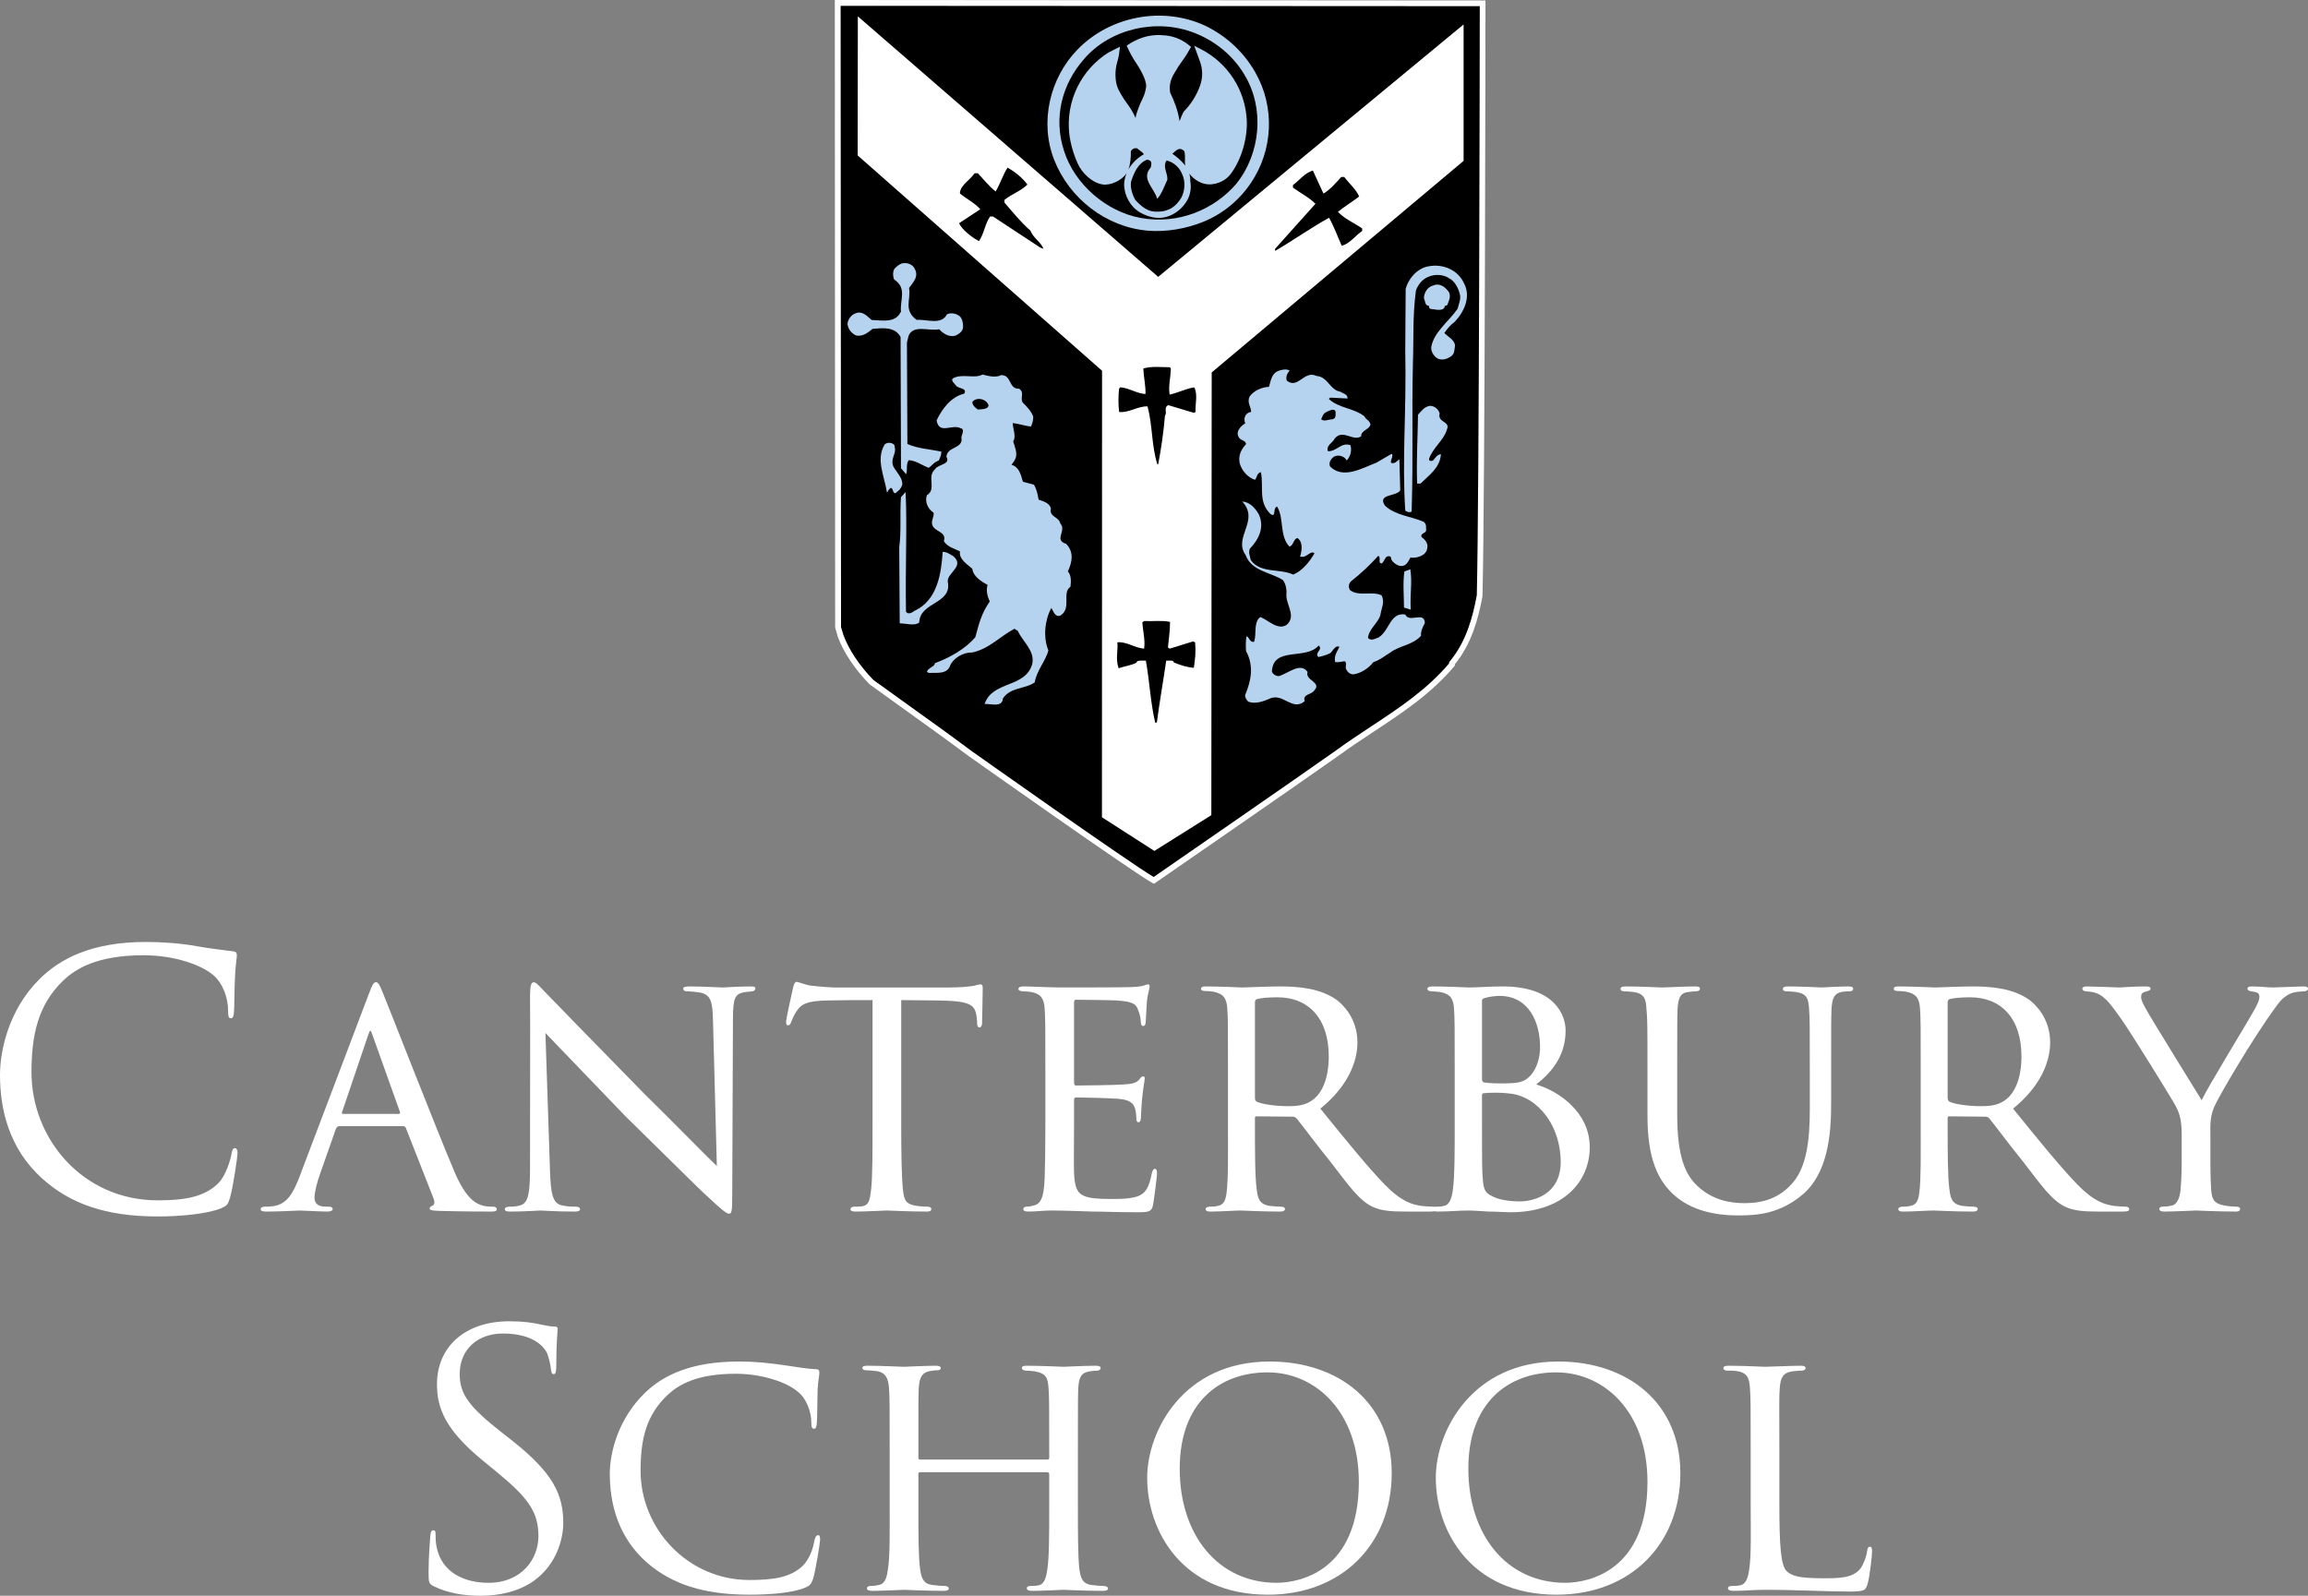 <svg width="188" height="130" viewBox="0 0 188 130" fill="none" xmlns="http://www.w3.org/2000/svg">
<rect x="0" y="0" width="188" height="130" fill="#808080" stroke="none"/>
<g clip-path="url(#clip0_6128_7734)">
<g clip-path="url(#clip1_6128_7734)">
<g clip-path="url(#clip2_6128_7734)">
<path fill-rule="evenodd" clip-rule="evenodd" d="M120.526 48.525C120.176 50.393 119.626 52.402 118.276 54.028V54.132C115.646 57.246 112.117 59.014 108.9 61.369C105.579 63.724 93.986 71.72 93.986 71.72C92.394 70.852 79.001 61.369 79.001 61.369C76.267 59.326 73.638 57.492 70.971 55.554C69.933 54.483 69 53.203 68.478 51.815L68.27 51.123L68.237 0.236L120.763 0.27C120.763 0.27 120.73 39.8 120.521 48.525H120.526Z" fill="$appcolor"/>
<path d="M93.995 72L93.868 71.929C92.28 71.062 79.408 61.948 78.859 61.564C77.125 60.27 75.414 59.043 73.761 57.858C72.785 57.156 71.809 56.46 70.828 55.744C69.611 54.493 68.73 53.171 68.251 51.896L68.028 51.118L68 0L121 0.038V0.275C121 0.668 120.967 39.91 120.758 48.535V48.574C120.422 50.36 119.891 52.417 118.508 54.118V54.223L118.451 54.289C116.566 56.526 114.183 58.099 111.88 59.616C110.937 60.237 109.966 60.882 109.037 61.559C105.75 63.891 94.232 71.834 94.119 71.915L94 71.995L93.995 72ZM68.507 51.09L68.706 51.749C69.156 52.948 69.999 54.213 71.141 55.393C72.089 56.081 73.064 56.777 74.04 57.479C75.699 58.663 77.409 59.891 79.143 61.185C79.271 61.275 91.935 70.242 93.972 71.445C95.227 70.578 105.66 63.374 108.763 61.18C109.701 60.493 110.677 59.848 111.624 59.223C113.979 57.668 116.206 56.199 118.039 54.047V53.943L118.096 53.877C119.451 52.251 119.967 50.246 120.294 48.498C120.493 40.19 120.531 3.806 120.536 0.502L68.474 0.474L68.507 51.085V51.09Z" fill="white"/>
<path fill-rule="evenodd" clip-rule="evenodd" d="M102.045 6.019C103.603 8.825 103.461 12.18 101.666 14.81C99.865 17.474 96.753 18.758 93.503 18.55C90.248 18.27 87.24 15.986 86.098 12.943C84.989 9.792 85.719 6.469 87.964 4.185C90.49 1.555 94.711 0.758 98.07 2.318C99.662 3.01 101.187 4.498 102.049 6.019H102.045Z" fill="#B5D2EE"/>
<path fill-rule="evenodd" clip-rule="evenodd" d="M102.253 5.895C101.31 4.241 99.884 2.919 98.169 2.094C94.711 0.492 90.447 1.298 87.789 4.014C85.506 6.345 84.662 9.957 85.87 13.028C87.107 16.17 90.087 18.497 93.479 18.791C94.967 18.919 96.606 18.639 97.989 18.08C99.562 17.445 100.912 16.35 101.865 14.947C103.703 12.265 103.873 8.729 102.253 5.9V5.895ZM93.517 18.307C90.286 17.98 87.505 15.876 86.316 12.852C85.226 9.909 85.932 6.596 88.13 4.355C90.707 1.767 94.621 1.042 97.956 2.535C99.581 3.317 100.931 4.573 101.827 6.137C103.343 8.819 103.201 12.132 101.457 14.672C100.638 15.876 99.529 16.829 98.212 17.45C96.743 18.127 95.128 18.426 93.517 18.307Z" fill="#B5D2EE"/>
<path fill-rule="evenodd" clip-rule="evenodd" d="M101.386 6.123C103.016 8.825 102.698 12.493 100.694 14.986C98.861 17.1 95.952 18.308 92.91 17.754C90.106 17.237 87.547 15.019 86.68 12.318C85.78 9.583 86.51 6.849 88.305 4.806C90.418 2.351 94.19 1.45 97.335 2.697C98.998 3.356 100.453 4.531 101.386 6.123Z" fill="$appcolor"/>
<path fill-rule="evenodd" clip-rule="evenodd" d="M96.715 3.872C96.16 4.943 94.744 6.261 95.09 7.611C95.578 8.649 96.061 9.792 95.853 11.005L95.924 11.071C96.165 10.412 96.303 9.829 96.648 9.204C97.724 8.062 98.586 6.398 97.966 4.877L97.724 4.218C99.728 5.19 101.216 7.403 101.32 9.792C101.391 11.104 100.941 12.872 100.041 14.047C99.695 14.464 99.141 14.773 98.553 14.773C97.79 14.739 97.236 14.322 96.89 13.701C96.511 13.01 97.165 12.142 96.198 11.901C95.715 11.829 95.44 12.351 95.09 12.559C95.819 13.01 96.786 13.735 96.715 14.777C96.938 15.825 96.265 16.853 95.298 17.303C94.469 17.716 93.432 17.441 92.74 16.919C92.048 16.403 91.754 15.474 91.84 14.739C92.015 13.943 92.603 13.043 93.398 12.73C93.541 12.351 92.986 12.071 92.74 11.863C92.361 11.758 92.048 11.896 91.873 12.275C91.873 12.896 91.873 13.417 91.565 13.972C91.186 14.422 90.561 14.872 89.836 14.768C88.107 14.351 87.585 12.412 87.344 10.853C87.069 8.327 88.244 5.834 90.461 4.45L90.944 4.209C90.911 4.692 90.636 5.284 90.636 5.872C90.395 7.882 92.47 8.848 92.541 10.683L92.712 11.028C92.849 10.649 92.783 10.024 92.745 9.678C92.882 8.465 94.095 7.393 93.403 6.147C93.057 5.318 92.432 4.626 92.091 3.792C93.337 2.891 95.554 2.787 96.729 3.863L96.715 3.872Z" fill="#B5D2EE"/>
<path fill-rule="evenodd" clip-rule="evenodd" d="M94.583 2.857C93.517 2.815 92.655 3.123 91.773 3.715C91.996 4.213 92.195 4.616 92.498 5.061C92.754 5.44 93.398 6.455 93.361 7.052C93.323 7.383 93.228 7.71 93.081 8.014C92.896 8.365 92.555 9.175 92.498 9.611C92.318 9.184 92.062 8.772 91.802 8.426C91.527 8.056 91.285 7.663 91.082 7.246C90.793 6.63 90.807 5.706 91.011 5.038C91.148 4.578 91.177 4.251 91.229 3.805L90.333 4.256H90.324C88.059 5.668 86.804 8.246 87.097 10.895C87.197 11.715 87.448 12.578 87.789 13.327C88.121 14.08 88.936 14.881 89.788 15.023C90.471 15.137 91.39 14.691 91.764 14.118C91.764 14.118 91.764 14.113 91.769 14.109C91.688 14.303 91.627 14.502 91.593 14.71C91.456 15.582 91.897 16.587 92.584 17.118C92.948 17.402 93.422 17.606 93.872 17.696C94.384 17.81 94.919 17.748 95.398 17.526C95.895 17.293 96.317 16.928 96.615 16.464C96.947 15.962 97.065 15.35 96.956 14.763C96.961 14.554 96.938 14.346 96.876 14.146C97.264 14.658 97.909 15.037 98.553 15.023C99.178 15.004 99.842 14.706 100.225 14.203C101.121 13.033 101.628 11.246 101.557 9.786C101.434 7.331 100.012 5.132 97.828 4.009L97.274 3.725L97.729 4.966C97.975 5.616 97.989 6.303 97.757 6.962C97.482 7.739 97.042 8.45 96.469 9.042L96.44 9.071C96.35 9.199 96.213 9.521 96.08 9.867C95.971 9.066 95.663 8.251 95.317 7.545C95.218 6.962 95.355 6.45 95.663 5.952C95.853 5.616 96.061 5.298 96.284 4.99C96.582 4.587 96.767 4.274 97.018 3.824L96.866 3.696C96.227 3.161 95.417 2.867 94.578 2.867L94.583 2.857ZM91.911 13.819C92.081 13.379 92.124 12.805 92.115 12.327C92.205 12.137 92.418 12.033 92.621 12.085L93.062 12.426C93.105 12.464 93.138 12.511 93.166 12.564C93.166 12.564 93.166 12.568 93.166 12.573C92.659 12.848 92.205 13.293 91.911 13.815V13.819ZM96.554 13.497C96.53 13.469 96.511 13.44 96.487 13.412C96.198 13.075 95.867 12.777 95.497 12.526L95.753 12.303C95.819 12.246 95.886 12.203 95.962 12.165C96.018 12.137 96.09 12.128 96.156 12.137C96.265 12.156 96.359 12.213 96.435 12.289C96.464 12.322 96.483 12.36 96.492 12.402L96.521 12.663V13.17C96.516 13.279 96.53 13.388 96.554 13.492V13.497ZM96.393 3.929C96.066 4.455 95.725 4.976 95.374 5.483C95.189 5.763 95.019 6.142 94.915 6.455C94.81 6.763 94.72 7.407 94.877 7.715C95.502 8.985 95.791 9.824 95.597 11.09L96.042 11.521C96.293 10.673 96.483 10.104 96.852 9.341C97.402 8.763 97.838 8.09 98.141 7.35C98.491 6.54 98.51 5.616 98.193 4.786L98.183 4.763C99.889 5.872 100.979 7.744 101.078 9.801C101.126 11.26 100.694 12.701 99.846 13.9C99.524 14.284 99.055 14.516 98.553 14.53C97.885 14.497 97.07 13.985 97.009 13.26L96.999 12.483C96.994 12.218 96.829 11.914 96.587 11.796L96.255 11.663C96.004 11.601 95.668 11.734 95.483 11.9C95.194 12.17 95 12.317 94.659 12.587C95.265 12.943 95.578 13.142 96.033 13.62C96.397 14.004 96.431 14.284 96.473 14.791V14.819C96.568 15.246 96.497 15.691 96.284 16.071C96.033 16.521 95.663 16.857 95.199 17.08C94.45 17.431 93.536 17.208 92.892 16.725C92.309 16.251 92.006 15.516 92.081 14.772C92.261 13.91 92.811 13.284 93.593 12.905C93.706 12.606 93.678 12.327 93.432 12.104L92.863 11.649C92.839 11.635 92.811 11.625 92.787 11.611L92.944 11.104C93.015 10.876 93.043 10.644 93.038 10.407L92.991 9.696C93.086 9.203 93.223 8.848 93.451 8.393C93.844 7.601 94.047 6.801 93.621 6.038C93.446 5.649 93.223 5.241 92.986 4.891C92.768 4.568 92.574 4.232 92.404 3.881C93.005 3.516 93.626 3.36 94.346 3.331C95.109 3.303 95.8 3.478 96.407 3.919L96.393 3.929ZM92.707 11.597C92.28 11.492 91.707 11.815 91.627 12.237L91.593 13.104C91.56 13.364 91.48 13.62 91.357 13.853C91.006 14.317 90.447 14.573 89.869 14.54C89.215 14.369 88.661 13.928 88.343 13.327C87.941 12.549 87.685 11.71 87.581 10.838C87.311 8.379 88.476 5.985 90.575 4.673L90.618 4.654C90.603 4.706 90.589 4.758 90.575 4.81C90.471 5.147 90.404 5.502 90.39 5.862C90.281 6.796 90.717 7.748 91.271 8.497C91.859 9.303 92.247 9.848 92.295 10.758L92.716 11.601L92.707 11.597Z" fill="#B5D2EE"/>
<path fill-rule="evenodd" clip-rule="evenodd" d="M93.74 13.635C92.91 14.569 94.014 15.299 94.261 16.195C94.607 15.849 94.881 15.086 95.09 14.635C95.123 14.081 94.678 13.597 95.023 13.076C95.578 13.18 96.132 13.697 96.303 14.218C96.577 14.773 96.511 15.569 96.232 16.09C95.819 16.773 95.393 17.067 94.734 17.209C93.768 17.346 93.266 17.138 92.484 16.299C92.266 15.925 92.034 15.304 92.138 14.782C92.366 14.109 92.664 13.323 93.427 13.01C93.915 13.052 93.773 13.427 93.74 13.631V13.635Z" fill="$appcolor"/>
<path fill-rule="evenodd" clip-rule="evenodd" d="M74.533 21.944C74.846 22.565 74.363 23.015 74.045 23.465C74.221 24.399 73.562 25.266 74.671 26.062C75.466 25.991 76.679 26.512 77.129 25.612C77.371 25.475 77.75 25.508 77.996 25.65C78.375 25.787 78.447 26.304 78.447 26.584C78.48 26.963 78.134 27.204 77.821 27.347C77.305 27.484 76.817 27.176 76.504 26.825C75.637 27.001 74.429 26.413 74.012 27.347L73.875 27.901L73.912 36.171C74.775 36.555 75.746 36.588 76.679 36.797C76.679 37.11 76.575 37.247 76.471 37.522C76.092 37.626 75.917 37.939 75.642 38.11C75.088 37.901 74.604 37.522 74.017 37.489C73.775 37.835 73.946 38.318 73.808 38.631L73.391 38.148L73.358 27.451C72.875 26.588 71.871 26.726 71.075 26.792C70.729 27.072 70.246 27.484 69.691 27.313C69.312 27.105 69.104 26.825 69.033 26.413C69.066 25.963 69.379 25.584 69.829 25.479C70.35 25.375 70.691 25.825 71.004 26.067C71.904 26.1 72.941 26.342 73.391 25.375C73.287 24.441 73.912 23.47 72.837 22.778C72.733 22.536 72.7 22.119 72.87 21.877C73.046 21.702 73.249 21.531 73.458 21.46C73.941 21.356 74.391 21.565 74.528 21.944H74.533Z" fill="#B5D2EE"/>
<path fill-rule="evenodd" clip-rule="evenodd" d="M119.275 23.118C119.83 24.227 119.242 25.436 118.48 26.232C118.134 26.473 117.892 26.786 117.65 27.132C117.963 27.44 118.517 27.72 118.517 28.17C118.451 28.549 118.517 28.829 118.138 29.071C117.859 29.241 117.485 29.383 117.101 29.208C116.755 29 116.547 28.587 116.584 28.274C116.788 27.061 118.001 26.198 118.726 25.161C118.83 24.744 119.039 24.331 118.896 23.914C118.792 23.497 118.517 22.909 118.034 22.668C117.584 22.355 116.892 22.322 116.404 22.53C115.888 22.701 115.504 23.184 115.334 23.672C115.054 25.819 115.163 27.587 115.092 29.488C114.988 34.094 115.125 36.791 114.988 41.672C114.817 41.777 114.609 41.706 114.467 41.601C114.192 37.379 114.571 33.743 114.467 28.483L114.5 23.535C114.708 22.739 115.4 21.872 116.333 21.701C117.508 21.459 118.787 21.976 119.271 23.123L119.275 23.118Z" fill="#B5D2EE"/>
<path fill-rule="evenodd" clip-rule="evenodd" d="M118.034 23.81C118.205 24.227 118.001 24.502 117.892 24.848C117.826 24.881 117.788 24.919 117.688 24.919C117.688 25.265 117.238 25.265 116.959 25.227C116.75 25.161 116.338 25.26 116.404 24.919C116.059 24.919 116.092 24.502 115.988 24.294C115.988 23.877 116.267 23.36 116.75 23.256C117.305 23.014 117.755 23.426 118.034 23.81Z" fill="#B5D2EE"/>
<path fill-rule="evenodd" clip-rule="evenodd" d="M105.058 30.18C104.849 30.389 104.712 30.735 104.816 31.01C105.75 31.735 106.2 30.142 107.237 30.626C108.175 30.697 108.313 31.768 109.175 31.91C109.383 32.047 109.8 32.119 109.762 32.465L108.346 32.393L108.242 32.498C109.037 33.261 110.25 33.223 111.146 33.919C111.25 34.194 111.558 34.228 111.634 34.574C111.529 35.029 110.871 35.029 110.871 35.545C110.212 35.995 109.383 34.924 108.725 35.721C108.549 36.1 107.995 36.275 108.17 36.758C108.895 36.792 109.241 35.995 110.004 36.27C110.141 36.758 109.971 37.237 109.691 37.517C109.554 37.171 109 37 108.654 37.209C108.412 37.379 108.204 37.692 108.346 38.005C109.416 39.076 111.008 38.109 112.117 37.692L113.363 36.967C113.605 37.209 112.913 37.901 113.642 37.692L113.988 37.417L114.059 39.943C113.78 40.46 112.155 40.218 112.813 41.19C113.647 41.986 114.926 42.057 115.964 42.507C116.239 42.716 116.134 42.991 116.172 43.199C116.139 43.479 115.684 43.408 115.793 43.754C116.101 43.962 116.277 44.242 116.277 44.517C116.243 44.758 116.243 44.896 116.035 45.104C115.76 45.351 115.272 45.488 114.893 45.417C114.723 45.725 114.547 46.147 114.097 46.109C113.785 46.076 113.477 45.834 113.339 45.593C113.306 45.526 113.339 45.318 113.164 45.318C112.818 45.251 112.818 45.702 112.539 45.91C112.193 45.839 112.539 45.422 112.264 45.284C111.572 46.047 110.951 46.635 110.047 47.36C109.838 47.569 109.838 47.81 109.942 48.052C110.634 48.64 111.776 48.119 112.539 48.502C112.818 49.057 112.539 49.474 112.434 50.128C112.226 50.787 111.501 51.237 111.43 51.967C111.672 52.242 111.984 52.038 112.292 51.934C113.192 51.379 113.226 49.858 114.472 50.062C114.784 50.792 116.025 49.749 116.063 50.754C115.888 51.1 115.718 51.412 115.751 51.792C115.092 52.555 113.988 52.588 113.226 53.175C112.775 53.45 112.359 53.796 111.875 53.938C111.496 54.422 110.909 54.834 110.25 54.938C109.938 54.938 109.734 54.73 109.625 54.455C109.592 54.246 109.729 53.972 109.521 53.867C109.279 53.901 109.037 53.972 108.758 53.938C108.654 53.45 108.862 53.175 109.104 52.692C108.692 52.521 108.549 53.175 108.275 53.246C108 53.384 107.687 53.455 107.408 53.526C106.996 53.213 107.825 52.901 107.408 52.593C106.37 53.806 103.708 52.626 103.603 54.706C103.674 54.948 103.982 55.085 104.158 55.085C104.92 54.877 105.925 53.91 106.512 54.739C106.271 55.431 107.687 55.574 107.067 56.232C106.858 56.611 106.095 56.507 106.271 57.128C105.233 57.995 104.475 56.332 103.333 56.957C102.845 57.161 102.225 57.37 101.67 57.161C101.566 57.024 101.396 56.853 101.429 56.607C101.912 55.465 102.154 54.256 101.5 53.043C101.467 52.664 101.467 52.246 101.533 51.83C101.741 51.863 101.808 52.384 102.154 52.28C102.362 51.692 102.121 50.896 102.533 50.374L102.67 50.27C103.362 50.55 104.091 51.379 104.816 50.896C105.579 50.199 104.816 49.37 104.783 48.54C104.816 48.09 104.783 47.673 104.508 47.261C103.471 46.602 101.945 46.536 101.462 45.218C100.424 43.763 102.637 42.417 101.187 40.858C101.808 40.891 102.258 41.412 102.537 41.896C103.025 42.967 102.537 43.938 101.813 44.697C101.675 45.005 101.813 45.284 101.884 45.63C102.68 46.739 104.233 46.289 105.342 46.81C106.1 46.498 106.692 45.735 107.071 45.076C106.759 44.801 106.446 45.455 106.001 45.355H105.896C106.034 44.905 106.171 44.18 105.688 43.834C105.342 43.901 105.375 44.455 105.029 44.526C104.2 43.659 104.613 42.204 104.025 41.27C103.646 41.374 103.987 42.237 103.471 41.858C102.466 40.858 102.954 39.645 102.708 38.465C102.362 38.536 102.4 38.915 102.225 39.09C101.599 38.882 101.154 38.332 100.979 37.739C100.875 37.185 101.012 36.702 101.5 36.18C101.429 35.801 100.979 35.905 100.875 35.559C100.666 35.147 101.045 34.725 101.429 34.488C101.258 34.038 101.462 33.621 101.912 33.555C101.912 33.138 101.533 32.763 101.808 32.275C102.154 31.825 102.741 31.55 103.367 31.512C103.537 30.957 103.575 30.332 104.3 30.161C104.575 30.09 104.816 30.057 105.063 30.194L105.058 30.18Z" fill="#B5D2EE"/>
<path fill-rule="evenodd" clip-rule="evenodd" d="M81.592 30.559C82.426 30.592 82.147 31.701 83.014 31.668C83.497 31.981 83.047 32.431 83.322 32.81C83.634 33.123 83.98 33.469 84.155 33.919C84.189 34.194 84.084 34.507 83.98 34.749C83.53 34.711 82.943 34.507 82.493 34.469C82.493 34.919 82.805 35.578 82.526 35.957C82.663 36.374 82.876 36.891 82.734 37.308C82.663 37.517 82.526 37.687 82.388 37.862C83.014 38.038 83.151 38.659 83.322 39.246L84.222 39.488C84.397 39.763 84.534 40.251 84.601 40.701C84.984 40.839 85.501 40.976 85.605 41.431C85.43 42.123 86.264 42.085 86.363 42.64C86.917 43.232 85.809 43.99 86.846 44.303C87.505 44.995 87.33 45.791 86.984 46.554C87.258 46.829 87.258 47.384 87.192 47.801C86.467 48.284 87.33 49.564 86.363 50.156C85.913 50.289 85.809 49.772 85.638 49.531C85.122 50.464 84.942 51.886 85.397 52.99C85.188 53.825 84.425 54.654 84.288 55.587C83.525 56.142 82.312 55.967 81.692 56.9C81.654 57.663 80.687 57.317 80.204 57.351C80.83 55.445 83.525 56.071 84.08 54.095C84.321 53.024 83.317 52.294 82.905 51.398L82.63 51.223C81.455 51.843 80.555 52.881 79.167 53.161C78.442 53.128 77.646 53.644 77.404 54.199C77.163 54.962 76.296 54.787 75.637 54.82L75.5 54.715C75.637 54.37 76.12 54.336 76.158 54.024C77.371 53.573 78.612 52.881 79.446 51.91C79.759 50.768 79.929 50.005 80.621 49C80.413 48.55 80.313 48.099 80.446 47.649C79.929 47.374 79.271 46.957 79.2 46.336C78.821 45.99 78.091 45.573 78.195 44.919C77.712 44.678 77.196 44.573 76.883 44.09C77.158 43.227 75.95 43.365 75.912 42.602C75.912 42.256 76.082 42.118 76.049 41.772C75.566 41.46 75.324 40.872 75.495 40.351C76.329 39.834 75.462 38.862 76.153 38.237C76.428 37.787 77.466 37.858 77.087 37.199C77.191 36.37 78.333 36.573 78.333 35.777C78.195 35.535 78.712 34.981 78.229 34.877C77.537 34.531 76.499 35.431 76.291 34.251C76.708 33.351 77.466 32.313 78.541 32.071C78.821 31.583 78.02 31.692 77.85 31.379C77.745 31.242 77.504 31.066 77.575 30.858C78.3 30.374 79.375 30.891 80.029 30.512C80.55 30.649 81.138 30.787 81.588 30.545L81.592 30.559Z" fill="#B5D2EE"/>
<path fill-rule="evenodd" clip-rule="evenodd" d="M80.522 33.018C80.488 33.364 79.967 33.326 79.655 33.364C79.446 33.227 79.204 33.018 79.204 32.743C79.517 32.326 80.346 32.464 80.522 33.018Z" fill="$appcolor"/>
<path fill-rule="evenodd" clip-rule="evenodd" d="M117.271 33.679C117.063 34.442 118.172 34.304 117.859 34.996C117.617 35.863 116.722 36.451 116.404 37.385C116.371 37.593 116.684 37.593 116.783 37.456C116.921 37.285 117.096 37.006 117.371 37.006C117.305 38.115 116.371 38.736 115.713 39.394H115.433C115.367 37.522 115.466 36.138 115.504 33.788C115.784 33.475 116.021 33.129 116.476 33.062C116.855 33.062 117.167 33.337 117.271 33.683V33.679Z" fill="#B5D2EE"/>
<path fill-rule="evenodd" clip-rule="evenodd" d="M108.791 33.573C108.791 33.886 108.824 34.09 108.516 34.161C108.204 34.161 107.891 34.369 107.616 34.161C107.72 33.952 107.754 33.677 108.104 33.535C108.346 33.431 108.729 33.222 108.796 33.568L108.791 33.573Z" fill="$appcolor"/>
<path fill-rule="evenodd" clip-rule="evenodd" d="M72.875 36.412C73.05 36.967 72.496 37.346 72.771 38.005C73.012 38.455 73.534 38.938 73.496 39.46C73.496 39.531 73.391 39.773 73.254 39.91L72.941 40.185C72.667 40.152 72.804 39.839 72.562 39.735L72.321 39.976L72.354 40.01L72.25 40.114C72.008 38.692 71.35 37.45 72.041 36.237C72.283 35.924 72.941 36.099 72.87 36.408L72.875 36.412Z" fill="#B5D2EE"/>
<path fill-rule="evenodd" clip-rule="evenodd" d="M73.808 49.844C73.979 50.086 74.292 49.915 74.467 49.773C76.405 48.911 76.679 46.588 76.784 44.963C77.096 44.929 77.409 45.176 77.651 45.309C78.617 46.143 77.129 46.659 77.201 47.389C77.579 49.223 74.917 49.015 74.879 50.712C74.495 51.02 73.808 50.783 73.287 50.783L73.249 44.588C73.425 43.238 73.287 42.024 73.387 40.503L73.766 40.086C73.903 42.754 73.733 46.285 73.799 49.849L73.808 49.844Z" fill="#B5D2EE"/>
<path fill-rule="evenodd" clip-rule="evenodd" d="M114.917 49.668L114.363 49.497C114.363 48.564 114.258 47.488 114.396 46.554L114.879 46.379C115.05 47.554 114.846 48.18 114.912 49.668H114.917Z" fill="#B5D2EE"/>
<path fill-rule="evenodd" clip-rule="evenodd" d="M94.341 22.555L119.219 1.991V13.104L98.7 30.341L98.671 66.408L94.029 69.323L89.76 66.579L89.769 30.204L69.862 12.664L69.876 1.332L94.341 22.555Z" fill="white"/>
<path fill-rule="evenodd" clip-rule="evenodd" d="M83.682 15.042C83.165 15.563 82.403 15.805 81.815 16.288V16.497C82.507 17.293 83.132 18.09 83.928 18.781C84.17 19.402 84.762 19.682 85.003 20.27L84.729 20.165L80.886 17.639H80.645C80.228 18.26 80.162 19.023 79.745 19.644C79.157 19.331 78.394 18.744 78.12 18.189L79.849 17.047C79.399 16.526 78.745 16.217 78.191 15.767C78.191 15.108 78.987 14.696 79.366 14.142C79.437 14.07 79.574 14.142 79.645 14.108C80.057 14.559 80.645 15.251 81.1 15.597C81.479 14.976 81.687 14.246 82.071 13.658C82.692 14.004 83.246 14.454 83.696 15.042H83.682Z" fill="$appcolor"/>
<path fill-rule="evenodd" clip-rule="evenodd" d="M107.801 15.768C108.355 15.455 108.838 14.867 109.255 14.417H109.497C109.876 14.938 110.468 15.422 110.71 16.009C110.122 16.46 109.497 16.839 108.981 17.256C109.535 17.843 110.298 18.156 110.956 18.607V18.815C110.369 19.227 109.985 19.82 109.293 20.024C108.947 19.261 108.673 18.464 108.256 17.739C106.768 18.569 105.352 19.573 103.864 20.441V20.27L107.152 16.602C106.635 16.081 105.939 15.735 105.318 15.284V15.076C105.802 14.73 106.285 14.071 106.943 13.9L107.806 15.772L107.801 15.768Z" fill="$appcolor"/>
<path fill-rule="evenodd" clip-rule="evenodd" d="M95.374 30.066C95.341 30.829 95.166 31.416 95.27 32.146C95.962 32.004 96.587 31.658 97.279 31.558C97.587 32.146 97.345 32.904 97.383 33.563L97.246 33.63L95.17 33.009C94.754 33.179 95.099 33.667 94.896 33.838C94.791 35.118 94.583 36.573 94.341 37.819H94.27C93.787 36.26 93.891 34.667 93.474 33.108C92.678 33.075 91.916 33.663 91.158 33.559C91.087 33.004 91.087 32.208 91.158 31.653L91.262 31.549C91.991 31.615 92.612 32.066 93.304 32.099C93.337 31.478 93.162 30.748 93.129 30.023C93.787 29.814 94.616 29.919 95.308 29.919L95.374 30.056V30.066Z" fill="$appcolor"/>
<path fill-rule="evenodd" clip-rule="evenodd" d="M95.308 50.664C95.308 51.318 95.204 52.081 95.137 52.739L95.275 52.844L97.179 52.256L97.35 52.327C97.421 53.19 97.35 53.64 97.245 54.403C96.691 54.37 96.07 54.161 95.582 53.953L95.616 53.919C95.478 53.744 95.204 53.849 94.995 53.815C94.753 55.507 94.445 57.204 94.232 58.867H94.095C93.716 57.242 93.645 55.545 93.337 53.815C93.2 53.849 92.783 53.744 92.574 53.919L92.607 53.953C92.261 54.194 91.603 54.266 91.12 54.441C90.845 53.678 91.087 53.024 91.015 52.327C91.778 52.256 92.399 52.777 93.195 52.844C93.299 52.119 93.091 51.427 93.053 50.697L93.195 50.593C93.886 50.63 94.644 50.521 95.303 50.664H95.308Z" fill="$appcolor"/>
</g>
</g>
<path d="M3.448 96.02C0.684 93.538 0 90.287 0 87.577C0 85.666 0.655 82.329 3.192 79.79C4.902 78.079 7.495 76.738 11.884 76.738C13.024 76.738 14.619 76.824 16.016 77.081C17.099 77.28 17.982 77.366 19.037 77.508C19.236 77.537 19.293 77.651 19.293 77.822C19.293 78.05 19.207 78.393 19.151 79.419C19.093 80.361 19.093 81.93 19.065 82.357C19.037 82.785 18.98 82.956 18.808 82.956C18.609 82.956 18.581 82.757 18.581 82.357C18.581 81.245 18.125 80.076 17.384 79.448C16.386 78.592 14.192 77.822 11.684 77.822C7.894 77.822 6.127 78.935 5.13 79.904C3.049 81.901 2.565 84.44 2.565 87.349C2.565 92.797 6.754 97.788 12.852 97.788C14.99 97.788 16.671 97.532 17.811 96.362C18.41 95.735 18.78 94.48 18.866 93.966C18.922 93.653 18.98 93.538 19.151 93.538C19.293 93.538 19.35 93.738 19.35 93.966C19.35 94.166 19.008 96.648 18.723 97.617C18.552 98.159 18.495 98.216 17.982 98.445C16.842 98.901 14.676 99.101 12.852 99.101C8.578 99.101 5.7 98.045 3.448 96.02Z" fill="white"/>
<path d="M27.643 91.743C27.5 91.743 27.415 91.828 27.358 91.971L26.104 95.536C25.819 96.335 25.619 97.105 25.619 97.561C25.619 98.075 25.933 98.303 26.56 98.303H26.759C27.016 98.303 27.101 98.389 27.101 98.503C27.101 98.645 26.873 98.702 26.674 98.702C26.047 98.702 24.736 98.617 24.423 98.617C24.138 98.617 22.884 98.702 21.687 98.702C21.373 98.702 21.231 98.645 21.231 98.503C21.231 98.389 21.345 98.303 21.573 98.303C21.715 98.303 21.972 98.303 22.143 98.275C23.368 98.16 23.853 97.219 24.337 96.021L30.037 80.989C30.35 80.162 30.436 80.019 30.635 80.019C30.778 80.019 30.892 80.134 31.205 80.932C31.604 81.874 35.48 91.828 36.99 95.394C37.931 97.647 38.757 98.018 39.156 98.16C39.526 98.303 39.925 98.303 40.125 98.303C40.324 98.303 40.467 98.36 40.467 98.503C40.467 98.645 40.353 98.702 40.039 98.702C39.754 98.702 37.617 98.702 35.708 98.645C35.166 98.617 34.995 98.588 34.995 98.446C34.995 98.36 35.081 98.275 35.195 98.246C35.309 98.189 35.48 98.046 35.309 97.618L33.057 91.885C33 91.8 32.943 91.743 32.829 91.743H27.643ZM32.487 90.744C32.602 90.744 32.602 90.659 32.573 90.573L30.322 84.269C30.179 83.87 30.151 83.87 30.008 84.269L27.871 90.573C27.814 90.687 27.871 90.744 27.928 90.744H32.487Z" fill="white"/>
<path d="M43.174 81.189C43.174 80.305 43.26 80.019 43.488 80.019C43.687 80.019 44.172 80.59 44.371 80.79C44.627 81.075 48.589 85.125 52.578 89.204C54.801 91.372 57.651 94.31 58.392 94.994L58.078 83.129C58.05 81.588 57.879 81.075 57.11 80.875C56.625 80.79 56.198 80.761 55.998 80.761C55.713 80.761 55.656 80.647 55.656 80.533C55.656 80.39 55.884 80.362 56.169 80.362C57.395 80.362 58.592 80.447 58.848 80.447C59.133 80.447 60.016 80.362 61.128 80.362C61.441 80.362 61.527 80.39 61.527 80.533C61.527 80.647 61.441 80.733 61.27 80.761C61.099 80.79 60.871 80.79 60.558 80.847C59.902 80.989 59.703 81.275 59.703 82.986L59.646 97.305C59.646 98.731 59.589 98.874 59.389 98.874C59.19 98.874 58.905 98.674 57.509 97.362C57.395 97.305 53.433 93.368 50.954 90.944C47.99 87.864 45.141 84.897 44.428 84.155L44.798 95.308C44.855 97.276 45.026 98.018 45.739 98.189C46.195 98.303 46.679 98.303 46.907 98.303C47.135 98.303 47.249 98.389 47.249 98.503C47.249 98.645 47.107 98.702 46.793 98.702C45.255 98.702 44.229 98.617 44.029 98.617C43.83 98.617 42.775 98.702 41.55 98.702C41.293 98.702 41.122 98.674 41.122 98.503C41.122 98.389 41.236 98.303 41.521 98.303C41.721 98.303 42.034 98.303 42.405 98.189C43.032 97.989 43.174 97.219 43.174 95.137C43.174 81.531 43.203 85.924 43.174 81.189Z" fill="white"/>
<path d="M73.41 91.656C73.41 93.853 73.439 95.878 73.553 96.933C73.638 97.618 73.695 98.017 74.408 98.188C74.75 98.274 75.291 98.302 75.519 98.302C75.747 98.302 75.861 98.388 75.861 98.473C75.861 98.616 75.776 98.702 75.491 98.702C74.037 98.702 72.356 98.616 72.242 98.616C72.128 98.616 70.447 98.702 69.706 98.702C69.392 98.702 69.278 98.644 69.278 98.502C69.278 98.416 69.364 98.302 69.592 98.302C69.82 98.302 69.991 98.302 70.219 98.274C70.76 98.188 70.846 97.846 70.96 96.876C71.073 95.849 71.073 93.796 71.073 91.656V81.474C70.133 81.474 68.623 81.474 67.483 81.502C65.659 81.531 65.26 81.816 64.861 82.415C64.605 82.814 64.49 83.156 64.433 83.299C64.348 83.499 64.291 83.527 64.177 83.527C64.063 83.527 64.035 83.413 64.035 83.27C64.006 83.099 64.433 81.217 64.605 80.447C64.69 80.104 64.775 79.99 64.861 79.99C65.061 79.99 65.602 80.247 66.115 80.304C67.112 80.418 67.91 80.447 67.939 80.447H77.286C78.084 80.447 78.939 80.39 79.338 80.304C79.708 80.218 79.794 80.19 79.879 80.19C79.993 80.19 80.05 80.332 80.05 80.447C80.05 81.245 79.993 83.128 79.993 83.356C79.993 83.613 79.879 83.698 79.794 83.698C79.651 83.698 79.594 83.584 79.594 83.356C79.594 83.27 79.594 83.242 79.566 82.957C79.452 81.816 79.081 81.531 76.203 81.502C75.12 81.502 74.237 81.474 73.41 81.474V91.656Z" fill="white"/>
<path d="M85.151 87.377C85.151 83.641 85.151 82.956 85.094 82.186C85.037 81.387 84.838 80.988 84.011 80.817C83.841 80.788 83.555 80.76 83.328 80.76C83.128 80.76 82.957 80.674 82.957 80.589C82.957 80.418 83.1 80.361 83.385 80.361C83.954 80.361 84.724 80.418 86.32 80.446C86.462 80.446 91.535 80.446 92.105 80.418C92.675 80.389 92.988 80.361 93.216 80.275C93.387 80.218 93.416 80.189 93.53 80.189C93.587 80.189 93.644 80.246 93.644 80.389C93.644 80.56 93.473 80.96 93.416 81.673C93.387 82.158 93.359 82.614 93.33 83.156C93.33 83.413 93.273 83.584 93.131 83.584C92.988 83.584 92.931 83.47 92.931 83.27C92.903 82.842 92.817 82.557 92.732 82.357C92.561 81.787 92.304 81.587 90.879 81.501C90.509 81.473 87.688 81.445 87.631 81.445C87.545 81.445 87.488 81.501 87.488 81.673V88.147C87.488 88.319 87.517 88.433 87.659 88.433C88.001 88.433 90.908 88.404 91.506 88.347C92.162 88.319 92.589 88.233 92.817 87.919C92.931 87.748 93.017 87.691 93.131 87.691C93.188 87.691 93.245 87.72 93.245 87.862C93.245 88.005 93.131 88.547 93.045 89.374C92.96 90.173 92.96 90.743 92.931 91.114C92.903 91.342 92.846 91.428 92.732 91.428C92.589 91.428 92.561 91.257 92.561 91.057C92.561 90.886 92.532 90.6 92.475 90.372C92.361 90.001 92.19 89.602 91.108 89.517C90.452 89.46 88.144 89.403 87.688 89.403C87.517 89.403 87.488 89.488 87.488 89.602V91.684C87.488 92.569 87.46 95.079 87.488 95.564C87.545 96.619 87.688 97.161 88.286 97.418C88.714 97.617 89.398 97.674 90.367 97.674C90.908 97.674 91.82 97.703 92.532 97.503C93.387 97.246 93.587 96.676 93.815 95.621C93.872 95.335 93.957 95.221 94.071 95.221C94.242 95.221 94.242 95.478 94.242 95.649C94.242 95.849 94.014 97.646 93.929 98.131C93.815 98.701 93.615 98.758 92.675 98.758C90.794 98.758 89.996 98.701 88.999 98.701C88.001 98.673 86.69 98.616 85.636 98.616C84.98 98.616 84.439 98.701 83.755 98.701C83.499 98.701 83.356 98.644 83.356 98.501C83.356 98.387 83.47 98.302 83.612 98.302C83.784 98.302 83.983 98.273 84.183 98.216C84.695 98.102 85.037 97.731 85.094 95.963C85.123 94.993 85.151 93.824 85.151 91.656V87.377Z" fill="white"/>
<path d="M100.027 87.378C100.027 83.613 100.027 82.928 99.97 82.158C99.913 81.388 99.714 80.96 98.83 80.789C98.659 80.761 98.374 80.732 98.146 80.732C97.947 80.732 97.833 80.675 97.833 80.561C97.833 80.447 97.918 80.361 98.175 80.361C99.4 80.361 101.139 80.447 101.196 80.447C101.452 80.447 103.39 80.361 104.188 80.361C105.784 80.361 107.522 80.504 108.862 81.445C109.403 81.845 110.571 82.986 110.571 84.925C110.571 86.494 109.802 88.49 107.551 90.316C109.631 92.883 111.341 94.994 112.794 96.506C114.162 97.903 115.017 98.131 115.815 98.246C116.015 98.274 116.613 98.302 116.698 98.302C116.926 98.302 117.012 98.388 117.012 98.502C117.012 98.645 116.898 98.702 116.499 98.702H114.504C113.165 98.702 112.538 98.616 111.911 98.36C110.714 97.846 109.859 96.563 108.377 94.651C107.266 93.282 106.126 91.742 105.641 91.143C105.527 91.029 105.47 90.972 105.299 90.972L102.364 90.944C102.25 90.944 102.222 90.972 102.222 91.086V91.485C102.222 93.767 102.222 95.85 102.364 96.876C102.45 97.561 102.535 98.131 103.476 98.246C103.76 98.274 104.074 98.302 104.302 98.302C104.558 98.302 104.672 98.388 104.672 98.474C104.672 98.616 104.558 98.702 104.273 98.702C102.792 98.702 101.196 98.616 101.082 98.616C100.626 98.616 99.372 98.702 98.602 98.702C98.317 98.702 98.203 98.645 98.203 98.474C98.203 98.388 98.374 98.302 98.545 98.302C98.745 98.302 98.944 98.302 99.172 98.246C99.657 98.16 99.828 97.846 99.913 97.162C100.056 96.135 100.027 93.796 100.027 91.657V87.378ZM102.222 89.403C102.222 89.546 102.25 89.689 102.364 89.746C102.735 89.945 103.874 90.116 104.9 90.116C105.499 90.116 106.211 90.088 106.81 89.689C107.665 89.147 108.235 87.891 108.235 86.066C108.235 82.957 106.582 81.246 104.045 81.246C103.333 81.246 102.735 81.303 102.393 81.388C102.307 81.417 102.222 81.502 102.222 81.645V89.403Z" fill="white"/>
<path d="M118.494 87.378C118.494 83.641 118.494 82.928 118.437 82.158C118.38 81.388 118.18 80.989 117.325 80.818C117.097 80.789 116.699 80.761 116.642 80.761C116.385 80.761 116.271 80.675 116.271 80.561C116.271 80.418 116.442 80.361 116.699 80.361C117.895 80.361 119.605 80.447 119.662 80.447C120.346 80.447 121.287 80.361 122.398 80.361C126.673 80.361 127.528 82.729 127.528 83.955C127.528 86.066 126.331 87.407 125.134 88.348C127.043 88.918 129.494 90.658 129.494 93.454C129.494 96.249 127.357 98.759 123.025 98.759C122.569 98.759 121.999 98.702 121.258 98.702C120.46 98.645 119.776 98.616 119.662 98.616C118.779 98.616 118.038 98.702 117.097 98.702C116.841 98.702 116.699 98.645 116.699 98.531C116.699 98.445 116.727 98.302 117.097 98.302C117.297 98.302 117.382 98.302 117.61 98.246C118.095 98.16 118.266 97.561 118.351 96.876C118.494 95.821 118.494 93.881 118.494 91.657V87.378ZM120.717 87.891C120.717 88.091 120.774 88.12 120.859 88.177C121.03 88.205 121.344 88.262 122.284 88.262C123.737 88.262 124.165 88.177 124.706 87.578C125.162 87.036 125.447 86.237 125.447 85.296C125.447 83.328 124.564 81.132 122.142 81.132C121.914 81.132 121.315 81.189 121.059 81.274C120.802 81.331 120.717 81.388 120.717 81.531V87.891ZM120.717 90.344C120.717 92.141 120.717 95.279 120.745 95.507C120.831 96.762 120.802 97.133 121.657 97.504C122.341 97.846 123.481 97.875 123.766 97.875C124.991 97.875 127.129 97.276 127.129 94.651C127.129 93.197 126.616 91.001 124.678 89.689C123.823 89.175 123.31 89.118 122.74 89.061C122.256 89.004 121.258 89.004 120.859 89.061C120.774 89.061 120.717 89.09 120.717 89.232V90.344Z" fill="white"/>
<path d="M136.618 90.772C136.618 94.252 137.274 95.735 138.357 96.705C139.582 97.789 140.95 98.017 142.119 98.017C143.6 98.017 144.94 97.618 146.023 96.363C147.163 95.051 147.419 92.883 147.419 90.402V87.378C147.419 83.641 147.419 82.986 147.362 82.215C147.305 81.388 147.22 80.96 146.308 80.818C146.108 80.789 145.766 80.761 145.51 80.761C145.339 80.761 145.225 80.675 145.225 80.59C145.225 80.418 145.367 80.361 145.624 80.361C146.849 80.361 148.274 80.447 148.388 80.447C148.531 80.447 149.756 80.361 150.554 80.361C150.839 80.361 150.953 80.418 150.953 80.561C150.953 80.675 150.839 80.761 150.668 80.761C150.497 80.761 150.44 80.761 150.155 80.789C149.357 80.875 149.243 81.388 149.186 82.215C149.158 82.986 149.158 83.641 149.158 87.378V89.917C149.158 92.484 148.873 95.564 146.849 97.304C144.997 98.873 143.173 99.016 141.634 99.016C140.836 99.016 138.157 99.016 136.305 97.304C135.08 96.163 134.196 94.452 134.196 90.915V87.378C134.196 83.613 134.196 82.957 134.111 82.187C134.082 81.417 133.94 80.932 133.056 80.818C132.885 80.789 132.543 80.761 132.315 80.761C132.116 80.761 132.002 80.675 132.002 80.59C132.002 80.418 132.116 80.361 132.429 80.361C133.655 80.361 135.194 80.447 135.393 80.447C135.621 80.447 137.302 80.361 138.072 80.361C138.385 80.361 138.471 80.418 138.471 80.561C138.471 80.704 138.271 80.761 138.129 80.761C137.958 80.761 137.73 80.789 137.502 80.818C136.818 80.903 136.704 81.388 136.647 82.187C136.618 82.957 136.618 83.613 136.618 87.378V90.772Z" fill="white"/>
<path d="M156.453 87.378C156.453 83.613 156.453 82.928 156.396 82.158C156.339 81.388 156.139 80.96 155.256 80.789C155.085 80.761 154.8 80.732 154.572 80.732C154.373 80.732 154.259 80.675 154.259 80.561C154.259 80.447 154.344 80.361 154.601 80.361C155.826 80.361 157.564 80.447 157.621 80.447C157.878 80.447 159.816 80.361 160.614 80.361C162.209 80.361 163.948 80.504 165.287 81.445C165.829 81.845 166.997 82.986 166.997 84.925C166.997 86.494 166.228 88.49 163.976 90.316C166.057 92.883 167.767 94.994 169.22 96.506C170.588 97.903 171.443 98.131 172.241 98.246C172.44 98.274 173.039 98.302 173.124 98.302C173.352 98.302 173.438 98.388 173.438 98.502C173.438 98.645 173.324 98.702 172.925 98.702H170.93C169.59 98.702 168.963 98.616 168.337 98.36C167.14 97.846 166.285 96.563 164.803 94.651C163.691 93.282 162.551 91.742 162.067 91.143C161.953 91.029 161.896 90.972 161.725 90.972L158.79 90.944C158.676 90.944 158.647 90.972 158.647 91.086V91.485C158.647 93.767 158.647 95.85 158.79 96.876C158.875 97.561 158.961 98.131 159.901 98.246C160.186 98.274 160.5 98.302 160.728 98.302C160.984 98.302 161.098 98.388 161.098 98.474C161.098 98.616 160.984 98.702 160.699 98.702C159.217 98.702 157.621 98.616 157.507 98.616C157.051 98.616 155.797 98.702 155.028 98.702C154.743 98.702 154.629 98.645 154.629 98.474C154.629 98.388 154.8 98.302 154.971 98.302C155.171 98.302 155.37 98.302 155.598 98.246C156.082 98.16 156.253 97.846 156.339 97.162C156.481 96.135 156.453 93.796 156.453 91.657V87.378ZM158.647 89.403C158.647 89.546 158.676 89.689 158.79 89.746C159.16 89.945 160.3 90.116 161.326 90.116C161.925 90.116 162.637 90.088 163.235 89.689C164.09 89.147 164.66 87.891 164.66 86.066C164.66 82.957 163.007 81.246 160.471 81.246C159.759 81.246 159.16 81.303 158.818 81.388C158.733 81.417 158.647 81.502 158.647 81.645V89.403Z" fill="white"/>
<path d="M177.712 92.484C177.712 91.115 177.513 90.601 177.085 89.86C176.914 89.546 173.609 84.155 172.725 82.928C171.956 81.844 171.671 81.502 171.272 81.189C170.873 80.903 170.502 80.789 169.932 80.761C169.761 80.761 169.619 80.675 169.619 80.532C169.619 80.447 169.733 80.361 169.961 80.361C170.417 80.361 172.583 80.447 172.64 80.447C172.811 80.447 173.751 80.361 174.806 80.361C175.09 80.361 175.176 80.447 175.176 80.532C175.176 80.647 175.09 80.704 174.862 80.761C174.464 80.846 174.407 80.989 174.407 81.217C174.407 81.502 174.578 81.787 174.777 82.158C175.147 82.871 178.909 88.918 179.337 89.631C179.793 88.633 182.984 83.413 183.383 82.7C183.925 81.759 184.039 81.502 184.039 81.189C184.039 80.818 183.697 80.818 183.383 80.761C183.155 80.732 183.07 80.647 183.07 80.532C183.07 80.447 183.127 80.361 183.412 80.361C184.096 80.361 184.694 80.447 185.15 80.447C185.521 80.447 187.174 80.361 187.658 80.361C187.914 80.361 188 80.447 188 80.532C188 80.675 187.857 80.761 187.658 80.761C187.06 80.789 186.632 80.846 186.233 81.132C185.806 81.417 185.635 81.673 185.179 82.301C183.526 84.583 180.762 89.232 180.334 90.23C179.992 91.115 180.049 91.742 180.049 92.484V94.566C180.049 94.766 180.049 95.821 180.106 96.848C180.163 97.532 180.22 98.017 181.104 98.188C181.474 98.274 181.958 98.302 182.158 98.302C182.386 98.302 182.471 98.388 182.471 98.474C182.471 98.616 182.386 98.702 182.129 98.702C180.705 98.702 178.938 98.616 178.852 98.616C178.795 98.616 177.085 98.702 176.287 98.702C176.002 98.702 175.888 98.616 175.888 98.474C175.888 98.388 175.974 98.302 176.173 98.302C176.401 98.302 176.658 98.274 176.886 98.217C177.37 98.131 177.57 97.532 177.627 96.848C177.712 95.821 177.712 94.794 177.712 94.566V92.484Z" fill="white"/>
<path d="M35.337 129.231C34.938 129.031 34.91 128.917 34.91 128.147C34.91 126.721 35.024 125.58 35.052 125.124C35.081 124.81 35.138 124.667 35.28 124.667C35.451 124.667 35.48 124.753 35.48 124.981C35.48 125.238 35.48 125.637 35.565 126.036C35.993 128.147 37.874 128.946 39.783 128.946C42.519 128.946 43.858 126.978 43.858 125.152C43.858 123.184 43.032 122.043 40.581 120.018L39.298 118.962C36.278 116.481 35.594 114.712 35.594 112.773C35.594 109.721 37.874 107.639 41.493 107.639C42.604 107.639 43.431 107.753 44.143 107.924C44.684 108.038 44.913 108.067 45.141 108.067C45.368 108.067 45.425 108.124 45.425 108.266C45.425 108.409 45.312 109.35 45.312 111.29C45.312 111.746 45.255 111.946 45.112 111.946C44.941 111.946 44.913 111.803 44.884 111.575C44.855 111.233 44.684 110.462 44.514 110.149C44.343 109.835 43.573 108.637 40.951 108.637C38.985 108.637 37.446 109.863 37.446 111.946C37.446 113.572 38.187 114.598 40.923 116.738L41.721 117.365C45.084 120.018 45.881 121.786 45.881 124.068C45.881 125.238 45.425 127.405 43.459 128.803C42.234 129.659 40.695 130.001 39.156 130.001C37.817 130.001 36.506 129.801 35.337 129.231Z" fill="white"/>
<path d="M52.721 127.319C50.299 125.208 49.672 122.413 49.672 120.045C49.672 118.448 50.299 115.624 52.55 113.457C54.089 111.973 56.397 110.918 60.216 110.918C61.527 110.918 62.581 111.032 63.978 111.232C64.889 111.374 65.801 111.517 66.485 111.545C66.713 111.545 66.742 111.688 66.742 111.831C66.742 112.059 66.656 112.316 66.599 113.228C66.571 114.027 66.571 115.51 66.542 115.853C66.514 116.252 66.457 116.394 66.314 116.394C66.115 116.394 66.086 116.223 66.086 115.853C66.086 115.025 65.688 113.913 64.975 113.371C64.12 112.629 62.125 111.916 59.931 111.916C56.768 111.916 55.314 112.801 54.459 113.571C52.607 115.254 52.179 117.307 52.179 119.817C52.179 124.552 56.027 128.717 61.042 128.717C62.98 128.717 64.405 128.517 65.403 127.547C65.915 127.005 66.2 126.292 66.343 125.493C66.4 125.208 66.485 125.066 66.656 125.066C66.799 125.066 66.799 125.265 66.799 125.465C66.799 125.693 66.428 128.003 66.229 128.631C66.058 129.087 65.972 129.173 65.573 129.344C64.576 129.772 62.667 129.915 61.071 129.915C57.309 129.915 54.744 129.059 52.721 127.319Z" fill="white"/>
<path d="M85.294 118.906C85.379 118.906 85.465 118.906 85.465 118.763V118.25C85.465 114.485 85.465 113.829 85.408 113.059C85.351 112.289 85.237 111.889 84.296 111.718C84.097 111.69 83.812 111.661 83.584 111.661C83.385 111.661 83.242 111.575 83.242 111.461C83.242 111.29 83.385 111.262 83.641 111.262C84.838 111.262 86.519 111.347 86.633 111.347C86.747 111.347 88.343 111.262 89.198 111.262C89.483 111.262 89.654 111.29 89.654 111.461C89.654 111.547 89.569 111.661 89.341 111.661C89.17 111.661 88.942 111.69 88.771 111.718C88.001 111.832 87.887 112.289 87.83 113.087C87.802 113.857 87.802 114.513 87.802 118.278V122.557C87.802 124.896 87.802 126.75 87.916 127.777C88.001 128.461 88.144 129.032 88.885 129.117C89.255 129.174 89.626 129.203 89.882 129.203C90.11 129.203 90.252 129.288 90.252 129.403C90.252 129.545 90.11 129.602 89.825 129.602C88.4 129.602 86.747 129.517 86.605 129.517C86.491 129.517 84.838 129.602 84.069 129.602C83.784 129.602 83.641 129.545 83.641 129.374C83.641 129.288 83.727 129.203 83.954 129.203C84.183 129.203 84.382 129.203 84.61 129.146C85.094 129.06 85.237 128.433 85.322 127.777C85.465 126.75 85.465 124.953 85.465 122.643V120.104C85.465 119.99 85.379 119.933 85.294 119.933H74.949C74.864 119.933 74.807 119.961 74.807 120.104V122.643C74.807 124.953 74.807 126.807 74.949 127.834C75.035 128.461 75.177 129.032 75.918 129.117C76.289 129.174 76.716 129.203 76.944 129.203C77.144 129.203 77.286 129.288 77.286 129.403C77.286 129.517 77.172 129.602 76.916 129.602C75.462 129.602 73.781 129.517 73.638 129.517C73.553 129.517 71.814 129.602 71.073 129.602C70.788 129.602 70.618 129.545 70.618 129.403C70.618 129.317 70.674 129.203 70.931 129.203C71.159 129.203 71.387 129.174 71.615 129.117C72.128 129.003 72.242 128.461 72.327 127.834C72.498 126.807 72.47 124.896 72.47 122.557V118.336C72.47 114.57 72.47 113.829 72.413 113.059C72.356 112.317 72.156 111.775 71.33 111.69C71.073 111.661 70.788 111.633 70.561 111.633C70.361 111.633 70.247 111.547 70.247 111.461C70.247 111.29 70.39 111.262 70.674 111.262C71.9 111.262 73.268 111.347 73.638 111.347C73.752 111.347 75.405 111.262 76.203 111.262C76.488 111.262 76.631 111.319 76.631 111.461C76.631 111.575 76.517 111.633 76.346 111.633C76.175 111.633 76.089 111.633 75.776 111.69C75.063 111.804 74.892 112.289 74.835 113.087C74.807 113.857 74.807 114.485 74.807 118.25V118.763C74.807 118.906 74.892 118.906 74.978 118.906H85.294Z" fill="white"/>
<path d="M93.444 120.388C93.444 116.594 96.379 110.918 103.419 110.918C109.061 110.918 113.364 114.284 113.364 120.017C113.364 125.75 109.346 129.915 103.276 129.915C96.294 129.915 93.444 124.723 93.444 120.388ZM110.685 120.73C110.685 114.997 107.152 111.802 103.248 111.802C99.343 111.802 96.095 114.255 96.095 119.646C96.095 125.037 99.201 128.945 103.988 128.945C105.898 128.945 110.685 127.975 110.685 120.73Z" fill="white"/>
<path d="M116.955 120.388C116.955 116.594 119.89 110.918 126.929 110.918C132.572 110.918 136.875 114.284 136.875 120.017C136.875 125.75 132.857 129.915 126.787 129.915C119.805 129.915 116.955 124.723 116.955 120.388ZM134.196 120.73C134.196 114.997 130.662 111.802 126.758 111.802C122.854 111.802 119.605 114.255 119.605 119.646C119.605 125.037 122.712 128.945 127.499 128.945C129.408 128.945 134.196 127.975 134.196 120.73Z" fill="white"/>
<path d="M144.94 122.614C144.94 125.894 145.054 127.549 145.538 128.005C145.994 128.404 146.564 128.575 148.531 128.575C149.784 128.575 150.924 128.575 151.551 127.777C151.836 127.349 152.036 126.778 152.093 126.351C152.121 126.122 152.178 126.008 152.321 126.008C152.435 126.008 152.492 126.094 152.492 126.379C152.492 126.664 152.321 128.29 152.15 128.946C151.979 129.517 152.007 129.659 150.639 129.659C148.702 129.659 146.564 129.517 143.714 129.517C142.774 129.517 142.204 129.602 141.207 129.602C140.922 129.602 140.751 129.545 140.751 129.374C140.751 129.288 140.836 129.203 141.064 129.203C141.292 129.203 141.52 129.203 141.748 129.146C142.233 129.06 142.404 128.49 142.489 127.805C142.66 126.721 142.603 124.753 142.603 122.557V118.278C142.603 114.513 142.603 113.886 142.546 113.116C142.489 112.317 142.375 111.804 141.406 111.69C141.235 111.661 140.922 111.661 140.694 111.661C140.494 111.661 140.38 111.575 140.38 111.461C140.38 111.319 140.523 111.262 140.808 111.262C142.005 111.262 143.714 111.347 143.771 111.347C144.17 111.347 145.909 111.262 146.707 111.262C146.992 111.262 147.077 111.347 147.077 111.461C147.077 111.575 146.935 111.661 146.764 111.661C146.564 111.661 146.279 111.69 145.994 111.718C145.196 111.832 145.025 112.289 144.968 113.116C144.911 113.886 144.94 114.513 144.94 118.278V122.614Z" fill="white"/>
</g>
<defs>
<clipPath id="clip0_6128_7734">
<rect width="188" height="130" fill="white"/>
</clipPath>
<clipPath id="clip1_6128_7734">
<rect width="53" height="72" fill="white" transform="translate(68)"/>
</clipPath>
<clipPath id="clip2_6128_7734">
<rect width="53" height="72" fill="white" transform="translate(68)"/>
</clipPath>
</defs>
</svg>
